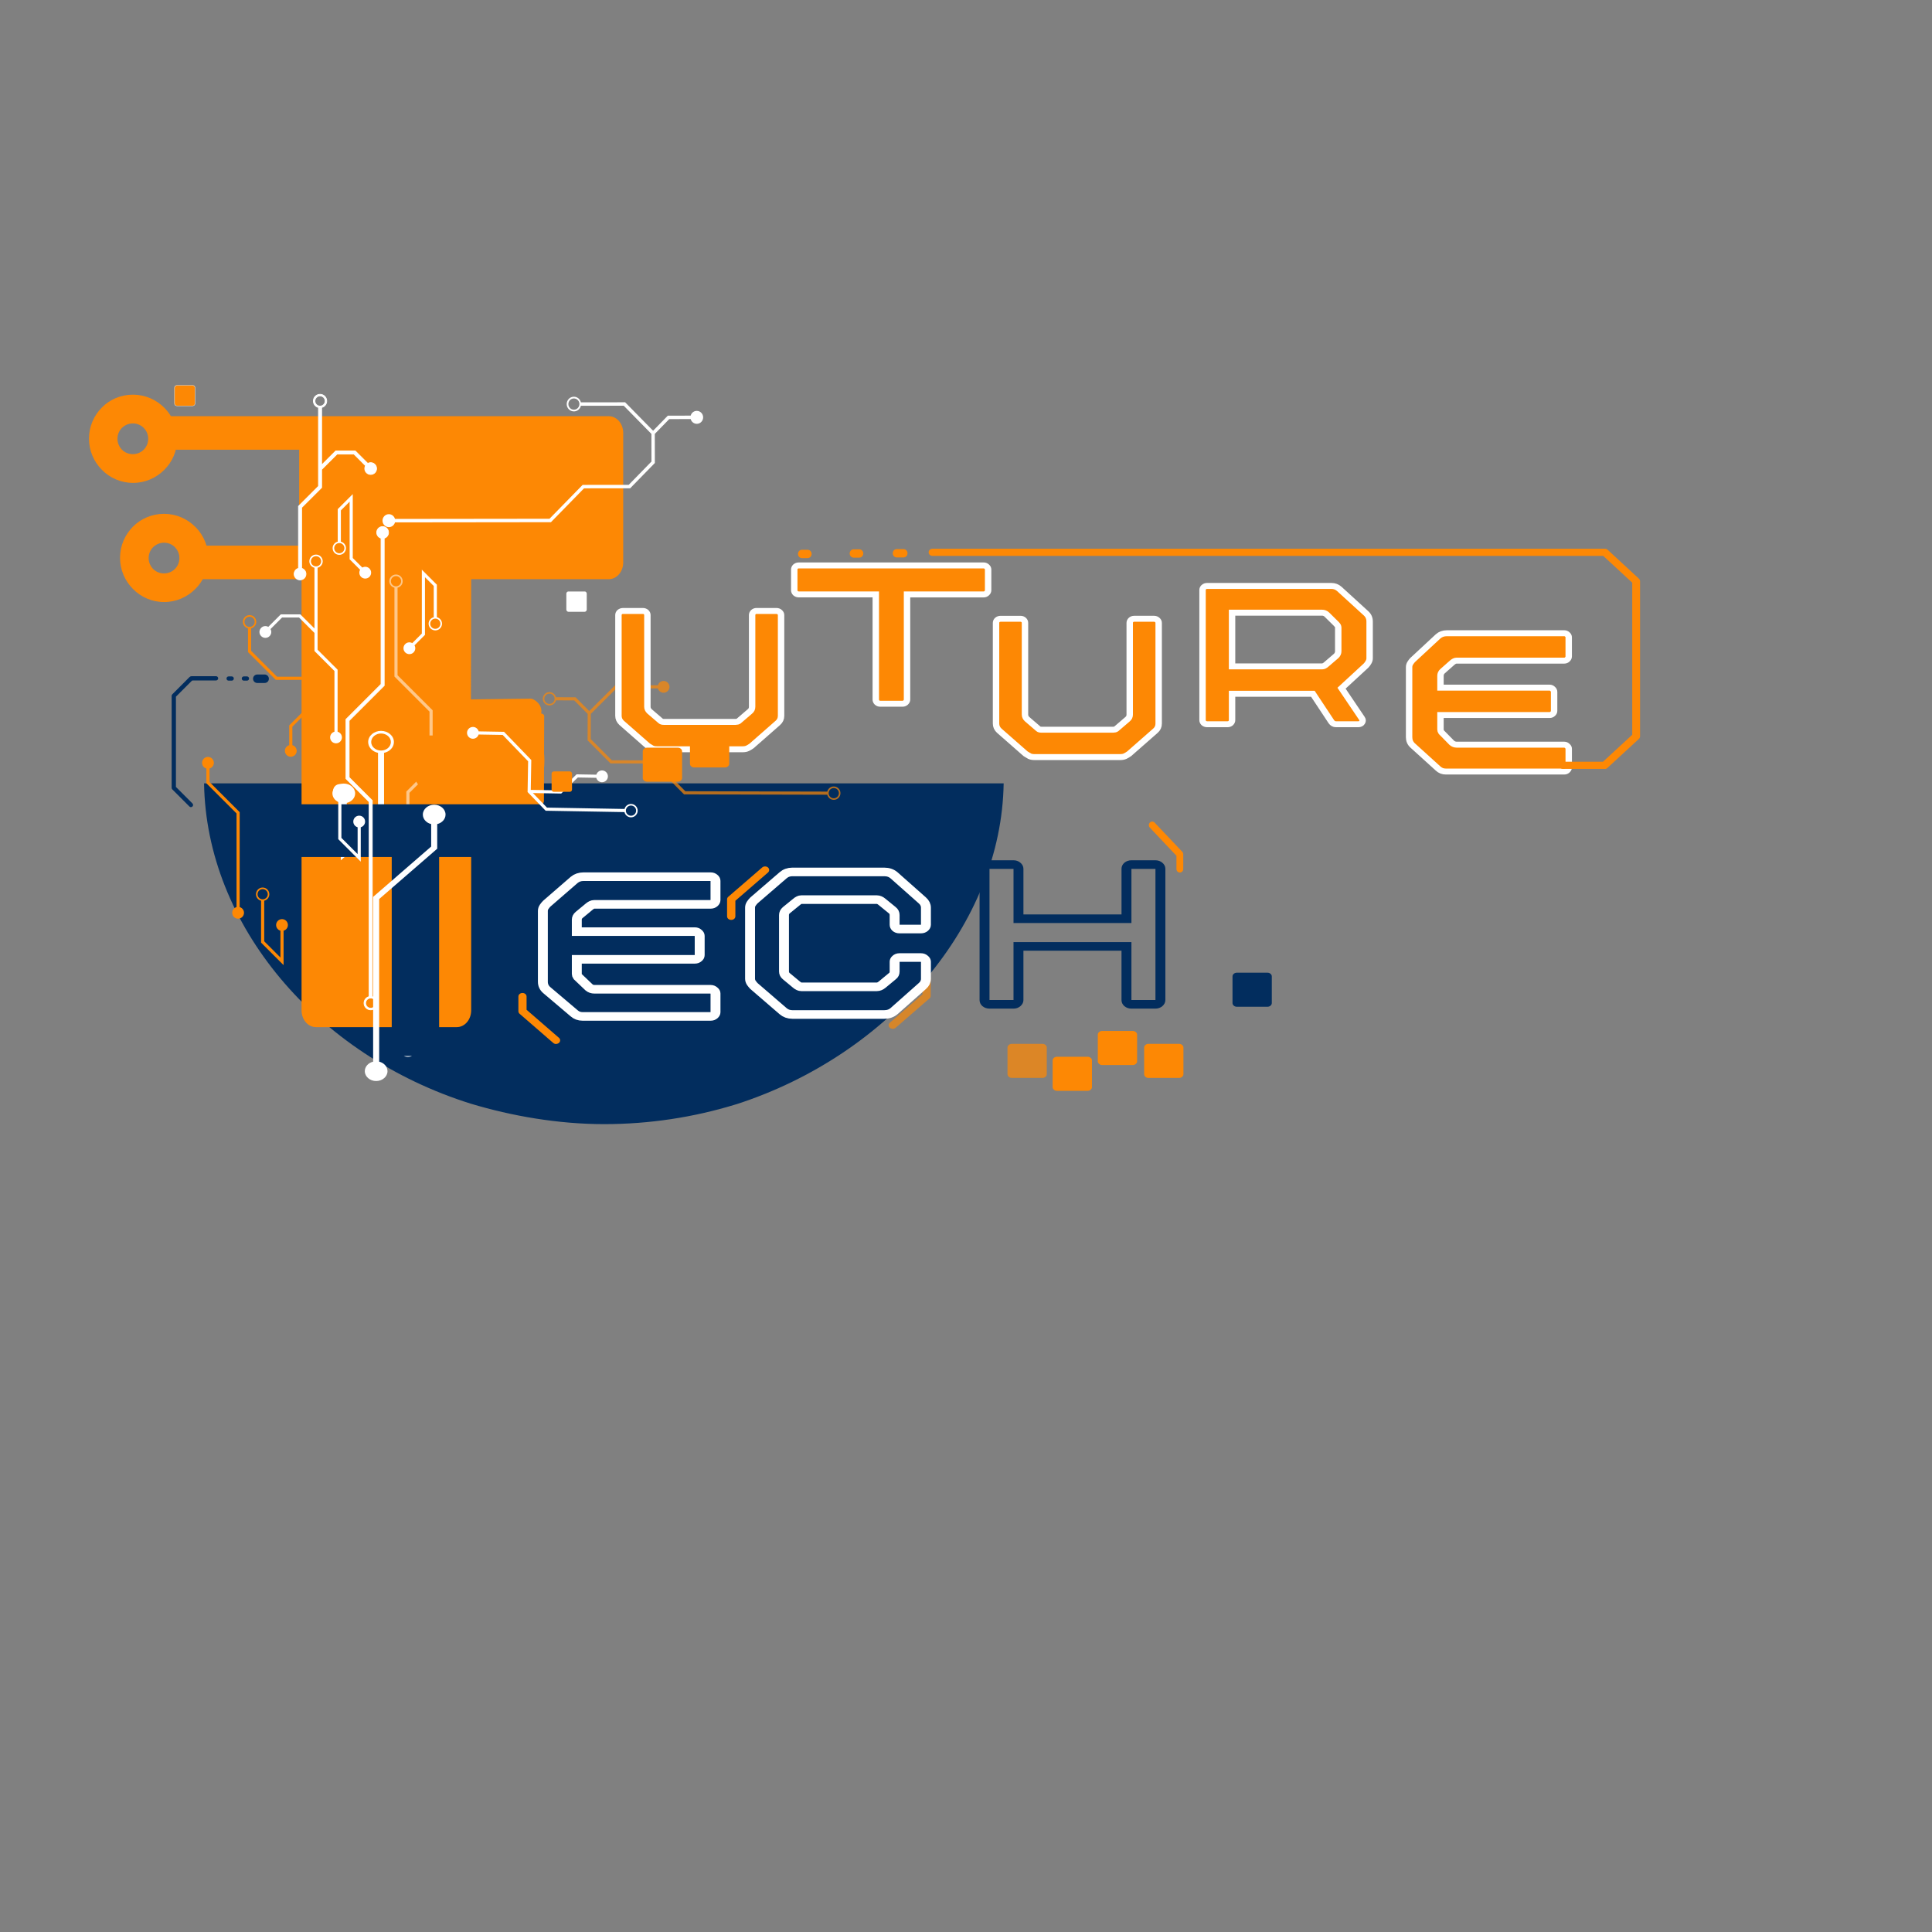 <?xml version="1.0" encoding="UTF-8" standalone="no"?>
<svg
   width="500"
   zoomAndPan="magnify"
   viewBox="0 0 375 375"
   height="500"
   preserveAspectRatio="xMidYMid"
   version="1.2"
   id="svg80"
   xmlns="http://www.w3.org/2000/svg"
   xmlns:svg="http://www.w3.org/2000/svg">
  <rect x="0" y="0" width="375" height="375" fill="#808080" stroke="none"/>
  <defs
     id="defs19">
    <clipPath
       id="4b1423bfc0">
      <path
         d="m 121.043,152.793 h 187.117 v 70.445 H 121.043 Z m 0,0"
         id="path1" />
    </clipPath>
    <clipPath
       id="4e8a2c2931">
      <path
         d="m 183.406,219.008 c 9.586,2.555 20.484,4.23 31.184,4.23 10.695,0 20.988,-1.438 30.473,-3.992 0.203,-0.082 0.406,-0.082 0.605,-0.16 35.621,-10.219 61.859,-37.199 62.363,-66.293 H 121.043 c 0.508,29.25 26.34,56.234 62.363,66.215 z m 0,0"
         id="path2" />
    </clipPath>
    <clipPath
       id="73fb0526f2">
      <path
         d="m 168,145 h 23.785 v 59 H 168 Z m 0,0"
         id="path3" />
    </clipPath>
    <clipPath
       id="83f97dcc96">
      <path
         d="m 163,114 h 9 v 94.062 h -9 z m 0,0"
         id="path4" />
    </clipPath>
    <clipPath
       id="afaf48fce8">
      <path
         d="m 174,122 h 17.785 v 34 H 174 Z m 0,0"
         id="path5" />
    </clipPath>
    <clipPath
       id="74a1b695b4">
      <path
         d="m 155,103.062 h 9 V 198 h -9 z m 0,0"
         id="path6" />
    </clipPath>
    <clipPath
       id="1cb57da840">
      <path
         d="M 134.926,122 H 152 v 34 h -17.074 z m 0,0"
         id="path7" />
    </clipPath>
    <clipPath
       id="2efc96f2f6">
      <path
         d="m 117,92 h 91.766 V 194.539 H 117 Z m 0,0"
         id="path8" />
    </clipPath>
    <clipPath
       id="4664b69b82">
      <path
         d="M 106.016,85.789 H 124 V 103 h -17.984 z m 0,0"
         id="path9" />
    </clipPath>
    <clipPath
       id="192be0956b">
      <path
         d="m 201,165.805 h 4 V 170 h -4 z m 0,0"
         id="path10" />
    </clipPath>
    <clipPath
       id="d5429dccf7">
      <path
         d="m 196,165.805 h 5 V 170 h -5 z m 0,0"
         id="path11" />
    </clipPath>
    <clipPath
       id="010245b83e">
      <path
         d="m 191,165.805 h 5 V 170 h -5 z m 0,0"
         id="path12" />
    </clipPath>
    <clipPath
       id="f6c8ad169c">
      <path
         d="m 187,165.805 h 5 V 170 h -5 z m 0,0"
         id="path13" />
    </clipPath>
    <clipPath
       id="64318b5fdd">
      <path
         d="m 268,190 h 5 v 4.305 h -5 z m 0,0"
         id="path14" />
    </clipPath>
    <clipPath
       id="4046dd648a">
      <path
         d="m 263,190 h 5 v 4.305 h -5 z m 0,0"
         id="path15" />
    </clipPath>
    <clipPath
       id="b7e385acda">
      <path
         d="m 258,190 h 5 v 4.305 h -5 z m 0,0"
         id="path16" />
    </clipPath>
    <clipPath
       id="16536a51ed">
      <path
         d="m 254,190 h 5 v 4.305 h -5 z m 0,0"
         id="path17" />
    </clipPath>
    <clipPath
       id="21eb1a57e2">
      <path
         d="M 173.805,178 H 178 v 5 h -4.195 z m 0,0"
         id="path18" />
    </clipPath>
    <clipPath
       id="64d3319095">
      <path
         d="m 281,177 h 4.555 v 5 H 281 Z m 0,0"
         id="path19" />
    </clipPath>
  </defs>
  <g
     id="4bdf8a51d1">
    <g
       clip-rule="nonzero"
       clip-path="url(#4b1423bfc0)"
       id="g21"
       transform="matrix(0.83,0,0,0.939,-60.857,8.573)">
      <g
         clip-rule="nonzero"
         clip-path="url(#4e8a2c2931)"
         id="g20">
        <path
           style="fill:#022d5e;fill-opacity:1;fill-rule:nonzero;stroke:none"
           d="m 121.043,152.793 h 187.117 v 70.445 H 121.043 Z m 0,0"
           id="path20" />
      </g>
    </g>
    <rect
       style="opacity:1;fill:#fd8804;fill-opacity:1;stroke:none;stroke-width:0.863;stroke-linecap:square;stroke-linejoin:bevel;stroke-miterlimit:4.9;stroke-dasharray:none;stroke-dashoffset:0;stroke-opacity:1;paint-order:normal"
       id="rect85"
       width="24.79"
       height="93.525"
       x="62.987"
       y="105.102" />
    <g
       clip-rule="nonzero"
       clip-path="url(#73fb0526f2)"
       id="g22"
       transform="rotate(-89.857,141.534,182.285)"
       style="opacity:0.707">
      <path
         style="fill:#fd8804;fill-opacity:1;fill-rule:nonzero;stroke:none"
         d="m 170.91,202.516 c 0,-0.551 -0.445,-0.996 -0.992,-0.996 -0.551,0 -0.996,0.445 -0.996,0.996 0,0.547 0.445,0.992 0.996,0.992 0.547,0 0.992,-0.445 0.992,-0.992 z m 17.188,-54.238 c 0.551,0 0.992,-0.445 0.992,-0.992 0,-0.547 -0.441,-0.992 -0.992,-0.992 -0.547,0 -0.992,0.445 -0.992,0.992 0,0.547 0.445,0.992 0.992,0.992 z m -19.48,54.238 c 0,-0.613 0.426,-1.125 0.992,-1.262 v -27.801 l 5.977,-5.973 v -8.316 l 4.457,-4.457 h 5.145 l 2.605,-2.609 v -3.551 c -0.566,-0.141 -0.992,-0.652 -0.992,-1.262 0,-0.715 0.582,-1.297 1.297,-1.297 0.719,0 1.301,0.582 1.301,1.297 0,0.609 -0.426,1.121 -0.996,1.262 v 3.805 l -2.66,2.66 5.031,5.031 v 8.285 c 0.484,0.133 0.84,0.578 0.84,1.102 0,0.633 -0.512,1.148 -1.145,1.148 -0.629,0 -1.145,-0.516 -1.145,-1.148 0,-0.523 0.355,-0.969 0.84,-1.102 v -8.035 l -4.977,-4.977 h -4.891 l -4.102,4.102 v 8.312 l -5.977,5.977 v 27.547 c 0.57,0.137 0.996,0.648 0.996,1.262 0,0.715 -0.582,1.297 -1.297,1.297 -0.719,0 -1.301,-0.582 -1.301,-1.297"
         id="path21" />
    </g>
    <g
       clip-rule="nonzero"
       clip-path="url(#83f97dcc96)"
       id="g23"
       style="opacity:0.529;fill:none;stroke:#ffffff;stroke-width:0.15;stroke-dasharray:none;stroke-opacity:1"
       transform="translate(-87.786,-2.819)">
      <path
         style="fill:#ffffff;fill-opacity:1;fill-rule:nonzero;stroke:none;stroke-width:0.15;stroke-dasharray:none;stroke-opacity:1"
         d="m 164.648,116.625 c 0.551,0 0.996,-0.449 0.996,-0.996 0,-0.547 -0.445,-0.992 -0.996,-0.992 -0.547,0 -0.992,0.445 -0.992,0.992 0,0.547 0.445,0.996 0.992,0.996 z m 2.008,39.828 4.496,-4.492 v -11.02 l -6.805,-6.805 v -17.246 c -0.57,-0.137 -0.996,-0.648 -0.996,-1.262 0,-0.715 0.582,-1.297 1.297,-1.297 0.719,0 1.301,0.582 1.301,1.297 0,0.613 -0.426,1.125 -0.996,1.262 v 16.992 l 6.809,6.805 v 11.523 l -4.496,4.496 v 49.078 c 0.484,0.133 0.84,0.574 0.84,1.102 0,0.633 -0.512,1.145 -1.145,1.145 -0.633,0 -1.145,-0.512 -1.145,-1.145 0,-0.527 0.355,-0.969 0.84,-1.102 v -49.332"
         id="path22" />
    </g>
    <rect
       style="opacity:1;fill:#fd8804;fill-opacity:1;stroke:none;stroke-width:0.29;stroke-linecap:square;stroke-linejoin:bevel;stroke-miterlimit:4.9;stroke-dasharray:none;stroke-dashoffset:0;stroke-opacity:1;paint-order:normal"
       id="rect86"
       width="15.715"
       height="16.679"
       x="88.651"
       y="-156.282"
       transform="matrix(1,0,0.017,-1,0,0)" />
    <path
       style="opacity:1;fill:#fd8804;fill-opacity:1;fill-rule:nonzero;stroke:none;stroke-width:0.587;stroke-dasharray:none;stroke-opacity:1"
       d="m 105.576,155.468 c 0.002,0.567 -1.213,2.505 -2.684,2.508 -1.471,0.003 -2.316,0.314 -2.317,-0.253 l -0.253,-18.496 c -0.002,-0.567 1.124,-0.744 2.594,-0.747 1.471,-0.003 2.879,-0.281 2.711,0.737 z"
       id="path82" />
    <path
       style="opacity:1;fill:#fd8804;fill-opacity:1;fill-rule:nonzero;stroke:none;stroke-width:1.035;stroke-dasharray:none;stroke-opacity:1"
       d="m 103.952,142.758 c 0.955,0 1.72,2.183 1.72,4.897 0,2.715 -0.765,4.897 -1.72,4.897 H 81.757 c -0.955,0 -1.723,-2.183 -1.723,-4.897 0,-2.715 0.768,-4.897 1.723,-4.897 z m 0,0"
       id="path81" />
    <path
       style="fill:#ffffff;fill-opacity:1;fill-rule:nonzero;stroke:none;stroke-width:1.793"
       d="m 73.959,145.682 c 1.053,0 1.91,-0.743 1.91,-1.656 0,-0.913 -0.857,-1.656 -1.91,-1.656 -1.053,0 -1.91,0.743 -1.91,1.656 0,0.913 0.857,1.656 1.91,1.656 z m -0.587,0.443 c -1.09,-0.228 -1.91,-1.082 -1.91,-2.099 0,-1.193 1.12,-2.165 2.497,-2.165 1.376,0 2.497,0.971 2.497,2.165 0,1.017 -0.812,1.871 -1.91,2.099 v 13.574 l -8.4,7.289 V 155.84 c -0.932,-0.222 -1.624,-0.965 -1.624,-1.839 0,-1.056 0.993,-1.91 2.211,-1.91 1.211,0 2.203,0.854 2.203,1.91 0,0.874 -0.684,1.617 -1.624,1.839 v 8.691 l 6.061,-5.255 v -13.151"
       id="path23" />
    <path
       style="fill:#ffffff;fill-opacity:1;fill-rule:nonzero;stroke:none;stroke-width:0.15;stroke-dasharray:none;stroke-opacity:1"
       d="m 84.495,120.071 c -0.551,0 -0.996,0.445 -0.996,0.992 0,0.547 0.445,0.992 0.996,0.992 0.547,0 0.992,-0.445 0.992,-0.992 0,-0.547 -0.445,-0.992 -0.992,-0.992 z m -2.617,-9.5 2.918,2.918 v 6.312 c 0.57,0.141 0.996,0.652 0.996,1.262 0,0.715 -0.582,1.297 -1.297,1.297 -0.719,0 -1.301,-0.582 -1.301,-1.297 0,-0.609 0.426,-1.121 0.996,-1.262 v -6.062 l -1.703,-1.699 v 11.184 l -2.031,2.035 c 0.246,0.438 0.188,1 -0.188,1.375 -0.445,0.445 -1.172,0.445 -1.617,0 -0.449,-0.449 -0.449,-1.176 0,-1.621 0.371,-0.371 0.938,-0.434 1.371,-0.184 l 1.855,-1.855 v -12.402"
       id="path24" />
    <g
       style="fill:#022d5e;fill-opacity:1;stroke:#ffffff;stroke-width:0.7;stroke-dasharray:none;stroke-opacity:1"
       id="g87"
       transform="matrix(2.712,0,0,2.304,-524.69,-137.107)">
      <g
         clip-rule="nonzero"
         clip-path="url(#2efc96f2f6)"
         id="g35"
         style="stroke:none;stroke-width:1;stroke-dasharray:none"
         transform="matrix(0.369,0,0,0.504,161.16,48.105)">
        <path
           style="fill:#fd8804;fill-opacity:1;fill-rule:nonzero;stroke:none;stroke-width:1;stroke-dasharray:none"
           d="m 173.456,156.567 c 0.005,-1.555 0.463,-2.459 2.016,-2.514 3.055,-0.109 3.477,1.832 3.477,3.386 v 34.069 c 0,1.555 -1.246,2.805 -2.801,2.805 h -27.297 c -1.555,0 -2.801,-1.25 -2.801,-2.805 V 119.438 h -20.031 c -1.555,0 -2.805,-1.25 -2.805,-2.805 0,-1.555 1.25,-2.801 2.805,-2.801 h 22.832 c 1.555,0 2.805,1.246 2.805,2.801 v 72.047 h 21.688 z M 120.285,97.801 c -1.555,0 -2.805,-1.25 -2.805,-2.805 0,-1.551 1.25,-2.801 2.805,-2.801 h 85.348 c 1.555,0 2.805,1.25 2.805,2.801 v 21.637 c 0,1.555 -1.25,2.805 -2.805,2.805 h -26.684 l -0.056,23.397 c -0.003,1.312 -1.827,0.963 -3.382,0.963 -1.555,0 -2.05,-1.137 -2.055,-2.223 l -0.113,-24.914 c -0.007,-1.555 1.25,-2.805 2.805,-2.805 h 26.68 V 97.801 Z"
           id="path35" />
      </g>
      <g
         transform="translate(211.274,141.323)"
         id="g86"
         style="fill:#022d5e;fill-opacity:1;stroke:#ffffff;stroke-width:0.7;stroke-dasharray:none;stroke-opacity:1">
        <path
           style="fill:#022d5e;fill-opacity:1;stroke:none;stroke-width:0.797;stroke-dasharray:none;stroke-opacity:1"
           d="m 21.948,-14.058 c 0.124,0 0.233,0.061 0.327,0.183 0.101,0.122 0.156,0.275 0.156,0.448 v 3.177 c 0,0.163 -0.054,0.316 -0.156,0.448 -0.093,0.122 -0.202,0.183 -0.327,0.183 H 13.624 V 6.492 c 0,0.163 -0.054,0.316 -0.156,0.448 -0.093,0.122 -0.202,0.183 -0.327,0.183 H 10.714 c -0.136,0 -0.249,-0.061 -0.342,-0.183 -0.093,-0.132 -0.14,-0.285 -0.14,-0.448 V -9.618 H 1.877 c -0.136,0 -0.257,-0.061 -0.358,-0.183 C 1.426,-9.934 1.379,-10.086 1.379,-10.249 v -3.177 c 0,-0.173 0.047,-0.326 0.14,-0.448 0.101,-0.122 0.222,-0.183 0.358,-0.183 z m 0,0"
           id="path86" />
      </g>
    </g>
    <rect
       style="opacity:1;fill:#fd8804;fill-opacity:1;stroke:none;stroke-width:0.702;stroke-linecap:square;stroke-linejoin:bevel;stroke-miterlimit:4.9;stroke-dasharray:none;stroke-dashoffset:0;stroke-opacity:1;paint-order:normal"
       id="rect83"
       width="60.809"
       height="25.24"
       x="58.068"
       y="83.693" />
    <path
       style="fill:#ffffff;fill-opacity:1;fill-rule:nonzero;stroke:#ffffff;stroke-width:0.15;stroke-dasharray:none;stroke-opacity:1"
       d="m 62.12,78.825 c 0.547,0 0.992,-0.445 0.992,-0.992 0,-0.547 -0.445,-0.992 -0.992,-0.992 -0.547,0 -0.992,0.445 -0.992,0.992 0,0.547 0.445,0.992 0.992,0.992 z m 6.836,8.703 2.43,2.426 c 0.434,-0.25 1,-0.188 1.371,0.184 0.449,0.449 0.449,1.172 0,1.621 -0.445,0.445 -1.172,0.445 -1.617,0 -0.371,-0.375 -0.434,-0.938 -0.188,-1.375 l -2.246,-2.246 h -3.289 l -2.992,2.992 v 3.512 l -3.883,3.879 v 11.789 c 0.484,0.137 0.844,0.578 0.844,1.105 0,0.633 -0.516,1.145 -1.145,1.145 -0.633,0 -1.148,-0.512 -1.148,-1.145 0,-0.527 0.359,-0.969 0.844,-1.105 V 98.266 l 3.879,-3.879 V 79.091 c -0.57,-0.137 -0.992,-0.648 -0.992,-1.258 0,-0.715 0.582,-1.297 1.297,-1.297 0.715,0 1.297,0.582 1.297,1.297 0,0.609 -0.426,1.121 -0.992,1.258 v 11.176 l 2.738,-2.738 h 3.793"
       id="path25" />
    <path
       style="fill:#ffffff;fill-opacity:1;fill-rule:nonzero;stroke:none;stroke-width:1.793"
       d="m 70.808,207.914 c 0,-0.88 0.684,-1.623 1.617,-1.845 v -31.986 l 11.265,-9.767 v -4.362 c -0.932,-0.228 -1.617,-0.965 -1.617,-1.845 0,-1.056 0.985,-1.91 2.203,-1.91 1.218,0 2.203,0.854 2.203,1.91 0,0.88 -0.684,1.617 -1.617,1.845 v 4.779 l -11.265,9.767 v 31.569 c 0.932,0.222 1.617,0.965 1.617,1.845 0,1.05 -0.985,1.91 -2.203,1.91 -1.218,0 -2.203,-0.861 -2.203,-1.91"
       id="path26" />
    <g
       clip-rule="nonzero"
       clip-path="url(#afaf48fce8)"
       id="g27"
       style="opacity:1;fill:#ffffff;fill-opacity:1;stroke:none;stroke-width:0.325;stroke-dasharray:none;stroke-opacity:1"
       transform="rotate(-89.004,150.824,183.09)">
      <path
         style="fill:#ffffff;fill-opacity:1;fill-rule:nonzero;stroke:none;stroke-width:0.325;stroke-dasharray:none;stroke-opacity:1"
         d="m 176.074,153.305 c -0.547,0 -0.992,0.445 -0.992,0.996 0,0.547 0.445,0.992 0.992,0.992 0.547,0 0.992,-0.445 0.992,-0.992 0,-0.551 -0.445,-0.996 -0.992,-0.996 z m 7.703,-4.75 c 0,0.633 -0.512,1.148 -1.145,1.148 -0.633,0 -1.145,-0.516 -1.145,-1.148 0,-0.523 0.355,-0.969 0.84,-1.102 v -3.586 l -3.172,-3.172 v -5.488 l -2.777,2.777 v 15.055 c 0.57,0.137 0.992,0.648 0.992,1.262 0,0.715 -0.582,1.297 -1.297,1.297 -0.715,0 -1.297,-0.582 -1.297,-1.297 0,-0.613 0.426,-1.125 0.992,-1.262 v -15.305 l 3.566,-3.566 h 5.973 l 5.027,-5.027 v -4.676 c -0.484,-0.133 -0.84,-0.578 -0.84,-1.105 0,-0.629 0.512,-1.145 1.145,-1.145 0.633,0 1.145,0.516 1.145,1.145 0,0.527 -0.355,0.973 -0.84,1.105 v 4.93 l -5.383,5.383 h -5.797 v 5.664 l 3.172,3.172 v 3.84 c 0.484,0.133 0.84,0.578 0.84,1.102"
         id="path27" />
    </g>
    <path
       style="opacity:1;fill:#fd8804;fill-opacity:1;fill-rule:nonzero;stroke:none;stroke-width:0.587;stroke-dasharray:none;stroke-opacity:1"
       d="m 89.976,140.873 c -0.567,0.007 -1.075,-0.971 -1.093,-2.441 -0.018,-1.47 0.424,-2.658 0.991,-2.665 L 103.058,135.611 c 0.567,-0.007 2.391,1.17 1.97,2.959 0.018,1.47 -1.341,2.348 -1.909,2.346 z"
       id="path36" />
    <g
       clip-rule="nonzero"
       clip-path="url(#74a1b695b4)"
       id="g28"
       transform="translate(-87.946,-1.066)"
       style="fill:none;stroke:#ffffff;stroke-width:0.15;stroke-dasharray:none;stroke-opacity:1">
      <path
         style="fill:#ffffff;fill-opacity:1;fill-rule:nonzero;stroke:#ffffff;stroke-width:0.15;stroke-dasharray:none;stroke-opacity:1"
         d="m 159.906,194.777 c -0.551,0 -0.996,0.445 -0.996,0.996 0,0.547 0.445,0.992 0.996,0.992 0.547,0 0.992,-0.445 0.992,-0.992 0,-0.551 -0.445,-0.996 -0.992,-0.996 z m 3.453,-90.355 c 0,0.527 -0.355,0.969 -0.84,1.102 v 28.613 l -6.805,6.805 v 11.02 l 4.492,4.492 v 38.059 c 0.57,0.137 0.996,0.648 0.996,1.262 0,0.715 -0.582,1.297 -1.297,1.297 -0.715,0 -1.297,-0.582 -1.297,-1.297 0,-0.613 0.422,-1.125 0.992,-1.262 v -37.805 l -4.496,-4.496 V 140.688 l 6.805,-6.805 v -28.359 c -0.484,-0.133 -0.84,-0.574 -0.84,-1.102 0,-0.633 0.512,-1.145 1.145,-1.145 0.633,0 1.145,0.512 1.145,1.145"
         id="path28" />
    </g>
    <path
       style="opacity:1;fill:#ffffff;fill-opacity:1;fill-rule:nonzero;stroke:none"
       d="m 65.96,154.482 c 0.547,0 0.992,-0.445 0.992,-0.992 0,-0.547 -0.445,-0.992 -0.992,-0.992 -0.547,0 -0.992,0.445 -0.992,0.992 0,0.547 0.445,0.992 0.992,0.992 z m 2.613,4.984 c 0,-0.633 0.512,-1.145 1.145,-1.145 0.633,0 1.145,0.512 1.145,1.145 0,0.523 -0.355,0.969 -0.84,1.102 v 6.68 l -4.367,-4.367 v -8.133 c -0.57,-0.137 -0.992,-0.648 -0.992,-1.258 0,-0.715 0.582,-1.297 1.297,-1.297 0.715,0 1.297,0.582 1.297,1.297 0,0.609 -0.422,1.121 -0.992,1.258 v 7.879 l 3.148,3.148 v -5.207 c -0.484,-0.133 -0.84,-0.578 -0.84,-1.102"
       id="path29" />
    <g
       clip-rule="nonzero"
       clip-path="url(#1cb57da840)"
       id="g30"
       transform="translate(-87.786,-2.819)">
      <path
         style="fill:#fd8804;fill-opacity:1;fill-rule:nonzero;stroke:none"
         d="m 135.23,123.512 c 0,0.551 0.445,0.992 0.996,0.992 0.547,0 0.992,-0.441 0.992,-0.992 0,-0.547 -0.445,-0.992 -0.992,-0.992 -0.551,0 -0.996,0.445 -0.996,0.992 z m 2.293,0 c 0,0.613 -0.426,1.125 -0.996,1.262 v 4.367 l 5.027,5.027 h 5.973 l 3.566,3.566 v 15.613 c 0.484,0.133 0.84,0.578 0.84,1.102 0,0.633 -0.512,1.148 -1.145,1.148 -0.633,0 -1.145,-0.516 -1.145,-1.148 0,-0.523 0.355,-0.969 0.84,-1.102 v -15.363 l -2.777,-2.777 v 5.488 l -3.172,3.172 v 3.586 c 0.484,0.133 0.84,0.578 0.84,1.102 0,0.633 -0.512,1.148 -1.145,1.148 -0.633,0 -1.145,-0.516 -1.145,-1.148 0,-0.523 0.355,-0.969 0.84,-1.102 v -3.84 l 3.172,-3.172 v -5.664 h -5.793 l -5.383,-5.383 v -4.621 c -0.57,-0.137 -0.992,-0.648 -0.992,-1.262 0,-0.715 0.578,-1.297 1.297,-1.297 0.715,0 1.297,0.582 1.297,1.297"
         id="path30" />
    </g>
    <path
       style="fill:#ffffff;fill-opacity:1;fill-rule:nonzero;stroke:none;stroke-width:0.15;stroke-dasharray:none;stroke-opacity:1"
       d="m 65.859,105.405 c -0.547,0 -0.992,0.445 -0.992,0.992 0,0.547 0.445,0.992 0.992,0.992 0.547,0 0.992,-0.445 0.992,-0.992 0,-0.547 -0.445,-0.992 -0.992,-0.992 z m 5.844,4.941 c 0.445,0.445 0.445,1.172 0,1.621 -0.449,0.445 -1.172,0.445 -1.621,0 -0.371,-0.375 -0.434,-0.938 -0.184,-1.375 l -2.035,-2.035 V 97.374 l -1.699,1.699 v 6.063 c 0.566,0.141 0.992,0.652 0.992,1.262 0,0.715 -0.582,1.297 -1.297,1.297 -0.715,0 -1.297,-0.582 -1.297,-1.297 0,-0.609 0.422,-1.121 0.992,-1.262 v -6.313 l 2.918,-2.918 v 12.402 l 1.855,1.855 c 0.438,-0.25 1,-0.188 1.375,0.184"
       id="path32" />
    <path
       style="fill:#fd8804;fill-opacity:1;fill-rule:nonzero;stroke:none"
       d="m 40.058,152.032 v -2.863 c -0.484,-0.137 -0.84,-0.578 -0.84,-1.105 0,-0.633 0.516,-1.145 1.145,-1.145 0.633,0 1.145,0.512 1.145,1.145 0,0.527 -0.355,0.969 -0.84,1.105 v 2.613 l 5.852,5.852 v 18.434 c 0.484,0.133 0.84,0.578 0.84,1.102 0,0.633 -0.512,1.148 -1.145,1.148 -0.633,0 -1.145,-0.516 -1.145,-1.148 0,-0.523 0.355,-0.969 0.84,-1.102 v -18.184 l -5.852,-5.852"
       id="path33" />
    <path
       style="fill:#ffffff;fill-opacity:1;fill-rule:nonzero;stroke:none;stroke-width:1.088"
       d="m 112.464,78.427 c -2.6e-4,-0.601 -0.481,-1.09 -1.075,-1.089 -0.589,1.7e-4 -1.068,0.491 -1.067,1.092 2.5e-4,0.601 0.481,1.09 1.07,1.089 0.593,-2e-4 1.072,-0.491 1.071,-1.092 z m 22.785,3.836 c -0.568,2e-5 -1.044,-0.389 -1.188,-0.921 l -4.16,0.005 -2.805,2.871 0.01,5.649 -4.791,4.908 -8.956,0.011 -6.421,6.571 -30.27,0.036 c -0.142,0.532 -0.621,0.924 -1.189,0.924 -0.677,7.9e-4 -1.233,-0.561 -1.235,-1.256 -9.3e-4,-0.695 0.553,-1.258 1.23,-1.259 0.568,-2e-5 1.048,0.389 1.192,0.921 l 29.997,-0.036 6.425,-6.571 8.951,-0.011 4.409,-4.517 -0.009,-5.37 -5.368,-5.466 -8.32,0.01 c -0.146,0.623 -0.696,1.091 -1.357,1.092 -0.77,0.001 -1.398,-0.638 -1.399,-1.423 -0.002,-0.785 0.624,-1.426 1.394,-1.427 0.66,-6.8e-4 1.212,0.462 1.361,1.089 l 8.59,-0.01 5.427,5.522 2.86,-2.926 4.434,-0.005 c 0.142,-0.532 0.617,-0.924 1.185,-0.924 0.681,-8.3e-4 1.233,0.561 1.235,1.256 9.3e-4,0.695 -0.549,1.258 -1.23,1.259"
       id="path34" />
    <path
       style="fill:#fd8804;fill-opacity:1;fill-rule:nonzero;stroke:none"
       d="m 33.951,106.205 c -0.535,-0.535 -1.273,-0.867 -2.117,-0.867 -0.812,0 -1.551,0.332 -2.113,0.867 -0.535,0.535 -0.867,1.273 -0.867,2.117 0,0.816 0.332,1.555 0.867,2.113 0.535,0.535 1.273,0.867 2.113,0.867 0.816,0 1.582,-0.332 2.117,-0.867 0.535,-0.535 0.867,-1.273 0.867,-2.113 0,-0.766 -0.281,-1.48 -0.766,-1.988 z m -2.117,-6.473 c 2.371,0 4.512,0.969 6.066,2.523 0.051,0.051 0.129,0.129 0.18,0.18 1.453,1.527 2.344,3.594 2.344,5.859 0,2.371 -0.969,4.512 -2.523,6.039 -1.555,1.555 -3.695,2.523 -6.039,2.523 -2.371,0 -4.512,-0.969 -6.039,-2.523 -1.555,-1.555 -2.523,-3.695 -2.523,-6.062 0,-2.371 0.969,-4.512 2.523,-6.066 1.504,-1.504 3.645,-2.473 6.012,-2.473 z m 0,0"
       id="path39" />
    <g
       clip-rule="nonzero"
       clip-path="url(#4664b69b82)"
       id="g40"
       transform="translate(-88.743,-9.193)">
      <path
         style="fill:#fd8804;fill-opacity:1;fill-rule:nonzero;stroke:none"
         d="m 116.641,92.246 c -0.535,-0.535 -1.273,-0.867 -2.113,-0.867 -0.816,0 -1.555,0.332 -2.117,0.867 -0.535,0.535 -0.867,1.273 -0.867,2.113 0,0.816 0.332,1.555 0.867,2.117 0.535,0.535 1.273,0.867 2.117,0.867 0.812,0 1.578,-0.332 2.113,-0.867 0.535,-0.535 0.867,-1.273 0.867,-2.117 0,-0.762 -0.281,-1.477 -0.766,-1.984 z m -2.09,-6.449 c 2.371,0 4.512,0.969 6.066,2.523 0.051,0.051 0.125,0.129 0.176,0.18 1.453,1.527 2.348,3.594 2.348,5.859 0,2.371 -0.969,4.512 -2.523,6.043 -1.555,1.555 -3.695,2.52 -6.039,2.52 -2.371,0 -4.512,-0.965 -6.043,-2.52 -1.555,-1.555 -2.52,-3.695 -2.52,-6.066 0,-2.371 0.965,-4.512 2.52,-6.066 1.504,-1.527 3.645,-2.473 6.016,-2.473 z m 0,0"
         id="path40" />
    </g>
    <g
       style="fill:#fd8804;fill-opacity:1;stroke:#ffffff;stroke-width:0.7;stroke-dasharray:none;stroke-opacity:1"
       id="g42"
       transform="matrix(1.78,0,0,1.652,-212.79,-88.032)">
      <g
         transform="translate(186.013,141.323)"
         id="g41"
         style="fill:#fd8804;fill-opacity:1;stroke:#ffffff;stroke-width:0.7;stroke-dasharray:none;stroke-opacity:1">
        <path
           style="fill:#fd8804;fill-opacity:1;stroke:#ffffff;stroke-width:0.7;stroke-dasharray:none;stroke-opacity:1"
           d="m 0.969,-15.766 c 0,-0.133 0.047,-0.25 0.141,-0.344 C 1.211,-16.203 1.332,-16.25 1.469,-16.25 h 2.172 c 0.133,0 0.25,0.047 0.344,0.141 0.094,0.094 0.141,0.211 0.141,0.344 V -5 c 0,0.211 0.078,0.391 0.234,0.547 L 5.594,-3.312 c 0.062,0.062 0.172,0.094 0.328,0.094 H 13.75 c 0.133,0 0.242,-0.031 0.328,-0.094 L 15.312,-4.453 C 15.469,-4.586 15.547,-4.77 15.547,-5 v -10.766 c 0,-0.133 0.047,-0.25 0.141,-0.344 0.094,-0.094 0.207,-0.141 0.344,-0.141 h 2.172 c 0.133,0 0.25,0.047 0.344,0.141 0.102,0.094 0.156,0.211 0.156,0.344 V -3.938 c 0,0.344 -0.121,0.625 -0.359,0.844 l -2.859,2.703 c -0.137,0.105 -0.281,0.199 -0.438,0.281 C 14.898,-0.035 14.719,0 14.5,0 H 5.172 C 4.953,0 4.77,-0.035 4.625,-0.109 4.488,-0.191 4.344,-0.285 4.188,-0.391 L 1.328,-3.094 C 1.086,-3.332 0.969,-3.613 0.969,-3.938 Z m 0,0"
           id="path41" />
      </g>
    </g>
    <path
       style="fill:#ffffff;fill-opacity:1;fill-rule:nonzero;stroke:none"
       d="m 60.346,108.943 c 0,0.547 0.445,0.992 0.996,0.992 0.547,0 0.992,-0.445 0.992,-0.992 0,-0.547 -0.445,-0.992 -0.992,-0.992 -0.551,0 -0.996,0.445 -0.996,0.992 z m 2.293,0 c 0,0.609 -0.426,1.121 -0.996,1.258 v 15.906 l 3.883,3.879 v 12.043 c 0.484,0.137 0.84,0.578 0.84,1.105 0,0.633 -0.512,1.145 -1.145,1.145 -0.633,0 -1.145,-0.512 -1.145,-1.145 0,-0.527 0.355,-0.969 0.84,-1.105 v -11.789 l -3.879,-3.879 v -3.512 l -2.996,-2.992 h -3.289 l -2.246,2.246 c 0.246,0.438 0.188,1 -0.188,1.375 -0.445,0.445 -1.172,0.445 -1.617,0 -0.449,-0.449 -0.449,-1.172 0,-1.621 0.371,-0.371 0.938,-0.434 1.375,-0.184 l 2.426,-2.426 h 3.793 l 2.742,2.738 V 110.201 c -0.57,-0.137 -0.996,-0.648 -0.996,-1.258 0,-0.715 0.582,-1.297 1.301,-1.297 0.715,0 1.297,0.582 1.297,1.297"
       id="path31" />
    <g
       style="fill:#fd8804;fill-opacity:1;stroke:#ffffff;stroke-width:0.7;stroke-dasharray:none;stroke-opacity:1"
       id="g46"
       transform="matrix(1.78,0,0,1.652,-235.501,-86.516)">
      <g
         transform="translate(239.947,141.323)"
         id="g45"
         style="fill:#fd8804;fill-opacity:1;stroke:#ffffff;stroke-width:0.7;stroke-dasharray:none;stroke-opacity:1">
        <path
           style="fill:#fd8804;fill-opacity:1;stroke:#ffffff;stroke-width:0.7;stroke-dasharray:none;stroke-opacity:1"
           d="m 0.969,-15.766 c 0,-0.133 0.047,-0.25 0.141,-0.344 C 1.211,-16.203 1.332,-16.25 1.469,-16.25 h 2.172 c 0.133,0 0.25,0.047 0.344,0.141 0.094,0.094 0.141,0.211 0.141,0.344 V -5 c 0,0.211 0.078,0.391 0.234,0.547 L 5.594,-3.312 c 0.062,0.062 0.172,0.094 0.328,0.094 H 13.75 c 0.133,0 0.242,-0.031 0.328,-0.094 L 15.312,-4.453 C 15.469,-4.586 15.547,-4.77 15.547,-5 v -10.766 c 0,-0.133 0.047,-0.25 0.141,-0.344 0.094,-0.094 0.207,-0.141 0.344,-0.141 h 2.172 c 0.133,0 0.25,0.047 0.344,0.141 0.102,0.094 0.156,0.211 0.156,0.344 V -3.938 c 0,0.344 -0.121,0.625 -0.359,0.844 l -2.859,2.703 c -0.137,0.105 -0.281,0.199 -0.438,0.281 C 14.898,-0.035 14.719,0 14.5,0 H 5.172 C 4.953,0 4.77,-0.035 4.625,-0.109 4.488,-0.191 4.344,-0.285 4.188,-0.391 L 1.328,-3.094 C 1.086,-3.332 0.969,-3.613 0.969,-3.938 Z m 0,0"
           id="path44" />
      </g>
    </g>
    <g
       style="fill:#fd8804;fill-opacity:1;stroke:#ffffff;stroke-width:0.7;stroke-dasharray:none;stroke-opacity:1"
       id="g44"
       transform="matrix(1.78,0,0,1.652,-223.628,-96.872)">
      <g
         transform="translate(211.274,141.323)"
         id="g43"
         style="stroke:#ffffff;stroke-width:0.7;stroke-dasharray:none;stroke-opacity:1">
        <path
           style="stroke:#ffffff;stroke-width:0.7;stroke-dasharray:none;stroke-opacity:1"
           d="m 21.625,-16.25 c 0.125,0 0.234,0.047 0.328,0.141 0.102,0.094 0.156,0.211 0.156,0.344 v 2.438 c 0,0.125 -0.055,0.242 -0.156,0.344 -0.094,0.094 -0.203,0.141 -0.328,0.141 h -8.359 v 12.359 c 0,0.125 -0.055,0.242 -0.156,0.344 C 13.016,-0.047 12.906,0 12.781,0 h -2.438 C 10.207,0 10.094,-0.047 10,-0.141 9.906,-0.242 9.859,-0.359 9.859,-0.484 V -12.844 H 1.469 c -0.137,0 -0.258,-0.047 -0.359,-0.141 -0.094,-0.102 -0.141,-0.219 -0.141,-0.344 v -2.438 c 0,-0.133 0.047,-0.25 0.141,-0.344 C 1.211,-16.203 1.332,-16.25 1.469,-16.25 Z m 0,0"
           id="path42" />
      </g>
    </g>
    <g
       style="fill:#fd8804;fill-opacity:1;stroke:#ffffff;stroke-width:0.7;stroke-dasharray:none;stroke-opacity:1"
       id="g48"
       transform="matrix(1.78,0,0,1.652,-240.382,-92.892)">
      <g
         transform="translate(265.208,141.323)"
         id="g47"
         style="stroke:#ffffff;stroke-width:0.7;stroke-dasharray:none;stroke-opacity:1">
        <path
           style="stroke:#ffffff;stroke-width:0.7;stroke-dasharray:none;stroke-opacity:1"
           d="m 18.797,-13.031 c 0.258,0.25 0.391,0.574 0.391,0.969 v 4.328 c 0,0.148 -0.043,0.297 -0.125,0.453 -0.074,0.148 -0.164,0.277 -0.266,0.391 L 16.125,-4.234 18.344,-0.688 c 0.102,0.156 0.109,0.312 0.016,0.469 C 18.273,-0.07 18.141,0 17.953,0 h -2.438 c -0.199,0 -0.367,-0.098 -0.5,-0.297 L 13,-3.578 H 4.188 v 3.094 c 0,0.125 -0.047,0.242 -0.141,0.344 C 3.953,-0.047 3.836,0 3.703,0 H 1.469 C 1.332,0 1.211,-0.047 1.109,-0.141 1.016,-0.242 0.969,-0.359 0.969,-0.484 v -15.281 c 0,-0.133 0.047,-0.25 0.141,-0.344 C 1.211,-16.203 1.332,-16.25 1.469,-16.25 h 13.547 c 0.332,0 0.617,0.117 0.859,0.344 z M 4.188,-13.109 v 6.312 h 9.828 c 0.145,0 0.305,-0.086 0.484,-0.266 l 1.047,-0.969 c 0.145,-0.156 0.219,-0.336 0.219,-0.547 V -11.312 c 0,-0.133 -0.031,-0.242 -0.094,-0.328 l -0.156,-0.188 L 14.531,-12.875 c -0.148,-0.156 -0.328,-0.234 -0.547,-0.234 z m 0,0"
           id="path46" />
      </g>
    </g>
    <g
       style="fill:#fd8804;fill-opacity:1;stroke:#ffffff;stroke-width:0.7;stroke-dasharray:none;stroke-opacity:1"
       id="g50"
       transform="matrix(1.78,0,0,1.652,-246.121,-83.711)">
      <g
         transform="translate(290.956,141.323)"
         id="g49"
         style="fill:#fd8804;fill-opacity:1;stroke:#ffffff;stroke-width:0.7;stroke-dasharray:none;stroke-opacity:1">
        <path
           style="fill:#fd8804;fill-opacity:1;stroke:#ffffff;stroke-width:0.7;stroke-dasharray:none;stroke-opacity:1"
           d="M 4.625,-11.797 C 4.469,-11.648 4.391,-11.469 4.391,-11.25 v 1.391 h 11.906 c 0.125,0 0.234,0.055 0.328,0.156 0.102,0.094 0.156,0.211 0.156,0.344 V -7.125 c 0,0.137 -0.055,0.25 -0.156,0.344 -0.094,0.094 -0.203,0.141 -0.328,0.141 H 4.391 V -4.938 c 0,0.105 0.031,0.211 0.094,0.312 L 5.625,-3.375 c 0.156,0.148 0.336,0.219 0.547,0.219 h 11.719 c 0.125,0 0.234,0.055 0.328,0.156 0.102,0.094 0.156,0.203 0.156,0.328 v 2.188 c 0,0.125 -0.055,0.242 -0.156,0.344 C 18.125,-0.047 18.016,0 17.891,0 H 4.969 C 4.645,0 4.363,-0.117 4.125,-0.359 L 1.359,-3.062 C 1.098,-3.32 0.969,-3.645 0.969,-4.031 v -8.234 c 0,-0.164 0.039,-0.32 0.125,-0.469 0.094,-0.156 0.18,-0.281 0.266,-0.375 L 4.125,-15.875 c 0.258,-0.25 0.578,-0.375 0.953,-0.375 h 12.812 c 0.125,0 0.234,0.047 0.328,0.141 0.102,0.094 0.156,0.211 0.156,0.344 v 2.234 c 0,0.137 -0.055,0.258 -0.156,0.359 -0.094,0.094 -0.203,0.141 -0.328,0.141 h -11.75 c -0.148,0 -0.309,0.086 -0.484,0.25 z m 0,0"
           id="path48" />
      </g>
    </g>
    <path
       style="fill:#022d5e;fill-opacity:1;fill-rule:nonzero;stroke:none"
       d="m 44.97,132.115 h -0.59 c -0.23,0 -0.414,-0.18 -0.414,-0.41 0,-0.234 0.184,-0.414 0.414,-0.414 h 0.59 c 0.23,0 0.414,0.18 0.414,0.414 0,0.23 -0.184,0.41 -0.414,0.41 z m 0,0"
       id="path50" />
    <path
       style="fill:#022d5e;fill-opacity:1;fill-rule:nonzero;stroke:none;stroke-width:2"
       d="m 51.359,132.567 h -1.414 c -0.461,0 -0.828,-0.359 -0.828,-0.82 0,-0.469 0.367,-0.828 0.828,-0.828 h 1.414 c 0.461,0 0.828,0.359 0.828,0.828 0,0.461 -0.367,0.82 -0.828,0.82 z m 0,0"
       id="path51" />
    <path
       style="fill:#fd8804;fill-opacity:1;fill-rule:nonzero;stroke:none;stroke-width:1.908"
       d="m 166.791,108.237 h -1.099 c -0.429,0 -0.771,-0.359 -0.771,-0.809 0,-0.45 0.342,-0.809 0.771,-0.809 h 1.099 c 0.429,0 0.771,0.359 0.771,0.809 0,0.45 -0.342,0.809 -0.771,0.809 z m 0,0"
       id="path53" />
    <path
       style="opacity:1;fill:#fd8804;fill-opacity:1;fill-rule:nonzero;stroke:none;stroke-width:1.754"
       d="m 311.462,149.242 h -8.091 c -0.421,0 -0.756,-0.309 -0.756,-0.698 0,-0.388 0.335,-0.698 0.756,-0.698 h 7.777 l 5.667,-5.228 v -29.523 l -5.625,-5.195 H 181.006 c -0.421,0 -0.756,-0.303 -0.756,-0.691 0,-0.395 0.335,-0.698 0.756,-0.698 h 130.498 c 0.207,0 0.392,0.066 0.542,0.204 l 6.067,5.603 c 0.135,0.132 0.221,0.309 0.221,0.5 v 30.096 c 0,0.191 -0.071,0.362 -0.221,0.5 l -6.109,5.636 c -0.143,0.132 -0.335,0.211 -0.542,0.211 z m 0,0"
       id="path54" />
    <path
       style="fill:#fd8804;fill-opacity:1;fill-rule:nonzero;stroke:none;stroke-width:1.908"
       d="m 175.379,108.197 h -1.324 c -0.429,0 -0.771,-0.359 -0.771,-0.809 0,-0.45 0.342,-0.809 0.771,-0.809 h 1.324 c 0.429,0 0.771,0.359 0.771,0.809 0,0.45 -0.342,0.809 -0.771,0.809 z m 0,0"
       id="path55" />
    <path
       style="fill:#fd8804;fill-opacity:1;fill-rule:nonzero;stroke:none;stroke-width:1.908"
       d="m 156.759,108.329 h -1.099 c -0.429,0 -0.771,-0.359 -0.771,-0.809 0,-0.45 0.342,-0.809 0.771,-0.809 h 1.099 c 0.429,0 0.771,0.359 0.771,0.809 0,0.45 -0.342,0.809 -0.771,0.809 z m 0,0"
       id="path56" />
    <path
       style="fill:#022d5e;fill-opacity:1;fill-rule:nonzero;stroke:none"
       d="m 47.931,132.115 h -0.594 c -0.23,0 -0.414,-0.18 -0.414,-0.41 0,-0.234 0.184,-0.414 0.414,-0.414 h 0.594 c 0.23,0 0.414,0.18 0.414,0.414 0,0.23 -0.184,0.41 -0.414,0.41 z m 0,0"
       id="path57" />
    <path
       style="fill:#022d5e;fill-opacity:1;fill-rule:nonzero;stroke:none"
       d="m 41.933,132.075 h -4.703 c -0.23,0 -0.414,-0.18 -0.414,-0.41 0,-0.234 0.184,-0.414 0.414,-0.414 h 4.703 c 0.23,0 0.414,0.18 0.414,0.414 0,0.23 -0.184,0.41 -0.414,0.41 z m 0,0"
       id="path58" />
    <path
       style="opacity:1;fill:#022d5e;fill-opacity:1;fill-rule:nonzero;stroke:none"
       d="m 37.07,156.672 c -0.105,0 -0.211,-0.039 -0.297,-0.125 l -3.332,-3.332 c -0.078,-0.078 -0.125,-0.184 -0.125,-0.297 v -17.855 c 0,-0.113 0.043,-0.215 0.125,-0.297 l 3.332,-3.336 c 0.16,-0.16 0.426,-0.16 0.586,0 0.16,0.16 0.16,0.426 0,0.586 l -3.211,3.211 v 17.516 l 3.211,3.211 c 0.16,0.156 0.16,0.426 0,0.582 -0.082,0.086 -0.188,0.125 -0.293,0.125 z m 0,0"
       id="path59" />
    <g
       clip-rule="nonzero"
       clip-path="url(#192be0956b)"
       id="g60"
       transform="matrix(1.925,0,0,1.669,-262.202,-131.582)">
      <path
         style="fill:#fd8804;fill-opacity:1;fill-rule:nonzero;stroke:none"
         d="m 201.457,165.789 h 3.09 c 0.121,0 0.223,0.043 0.309,0.129 0.086,0.086 0.129,0.188 0.129,0.309 v 3.086 c 0,0.121 -0.043,0.223 -0.129,0.309 -0.086,0.086 -0.188,0.129 -0.309,0.129 h -3.09 c -0.117,0 -0.223,-0.043 -0.309,-0.129 -0.086,-0.086 -0.129,-0.188 -0.129,-0.309 v -3.086 c 0,-0.121 0.043,-0.223 0.129,-0.309 0.086,-0.086 0.191,-0.129 0.309,-0.129 z m 0,0"
         id="path60" />
    </g>
    <g
       clip-rule="nonzero"
       clip-path="url(#d5429dccf7)"
       id="g61"
       transform="translate(-89.286,-16.056)"
       style="opacity:1;fill:#fd8804;fill-opacity:1">
      <path
         style="fill:#fd8804;fill-opacity:1;fill-rule:nonzero;stroke:none"
         d="m 196.789,165.789 h 3.086 c 0.121,0 0.223,0.043 0.309,0.129 0.086,0.086 0.129,0.188 0.129,0.309 v 3.086 c 0,0.121 -0.043,0.223 -0.129,0.309 -0.086,0.086 -0.188,0.129 -0.309,0.129 h -3.086 c -0.121,0 -0.227,-0.043 -0.312,-0.129 -0.082,-0.086 -0.125,-0.188 -0.125,-0.309 v -3.086 c 0,-0.121 0.043,-0.223 0.125,-0.309 0.086,-0.086 0.191,-0.129 0.312,-0.129 z m 0,0"
         id="path61" />
    </g>
    <g
       clip-rule="nonzero"
       clip-path="url(#010245b83e)"
       id="g62"
       transform="translate(-81.87,-50.996)"
       style="opacity:1;fill:#ffffff;fill-opacity:1;stroke:none;stroke-width:0.7;stroke-linecap:square;stroke-linejoin:bevel;stroke-miterlimit:4.9;stroke-dasharray:none;stroke-dashoffset:0;stroke-opacity:1;paint-order:normal">
      <path
         style="fill:#ffffff;fill-opacity:1;fill-rule:nonzero;stroke:none;stroke-width:0.7;stroke-linecap:square;stroke-linejoin:bevel;stroke-miterlimit:4.9;stroke-dasharray:none;stroke-dashoffset:0;stroke-opacity:1;paint-order:normal"
         d="m 192.234,165.789 h 3.086 c 0.121,0 0.227,0.043 0.309,0.129 0.086,0.086 0.129,0.188 0.129,0.309 v 3.086 c 0,0.121 -0.043,0.223 -0.129,0.309 -0.082,0.086 -0.188,0.129 -0.309,0.129 h -3.086 c -0.121,0 -0.223,-0.043 -0.309,-0.129 -0.086,-0.086 -0.129,-0.188 -0.129,-0.309 v -3.086 c 0,-0.121 0.043,-0.223 0.129,-0.309 0.086,-0.086 0.188,-0.129 0.309,-0.129 z m 0,0"
         id="path62" />
    </g>
    <g
       clip-rule="nonzero"
       clip-path="url(#f6c8ad169c)"
       id="g63"
       transform="matrix(1.925,0,0,1.669,-226.529,-134.352)">
      <path
         style="fill:#fd8804;fill-opacity:1;fill-rule:nonzero;stroke:none"
         d="m 187.684,165.789 h 3.086 c 0.121,0 0.223,0.043 0.309,0.129 0.086,0.086 0.129,0.188 0.129,0.309 v 3.086 c 0,0.121 -0.043,0.223 -0.129,0.309 -0.086,0.086 -0.188,0.129 -0.309,0.129 h -3.086 c -0.121,0 -0.227,-0.043 -0.312,-0.129 -0.086,-0.086 -0.125,-0.188 -0.125,-0.309 v -3.086 c 0,-0.121 0.039,-0.223 0.125,-0.309 0.086,-0.086 0.191,-0.129 0.312,-0.129 z m 0,0"
         id="path63" />
    </g>
    <g
       clip-rule="nonzero"
       clip-path="url(#64318b5fdd)"
       id="g64"
       transform="matrix(1.925,0,0,1.669,-293.966,-115.046)">
      <path
         style="fill:#fd8804;fill-opacity:1;fill-rule:nonzero;stroke:none"
         d="m 268.512,190.328 h 3.086 c 0.121,0 0.223,0.043 0.309,0.129 0.086,0.082 0.129,0.188 0.129,0.309 v 3.086 c 0,0.121 -0.043,0.223 -0.129,0.309 -0.086,0.086 -0.188,0.129 -0.309,0.129 h -3.086 c -0.121,0 -0.227,-0.043 -0.309,-0.129 -0.086,-0.086 -0.129,-0.188 -0.129,-0.309 v -3.086 c 0,-0.121 0.043,-0.227 0.129,-0.309 0.082,-0.086 0.188,-0.129 0.309,-0.129 z m 0,0"
         id="path64" />
    </g>
    <g
       clip-rule="nonzero"
       clip-path="url(#4046dd648a)"
       id="g65"
       transform="matrix(1.925,0,0,1.669,-293.966,-117.549)">
      <path
         style="fill:#fd8804;fill-opacity:1;fill-rule:nonzero;stroke:none"
         d="m 263.84,190.328 h 3.086 c 0.121,0 0.223,0.043 0.309,0.129 0.086,0.082 0.129,0.188 0.129,0.309 v 3.086 c 0,0.121 -0.043,0.223 -0.129,0.309 -0.086,0.086 -0.188,0.129 -0.309,0.129 h -3.086 c -0.121,0 -0.223,-0.043 -0.309,-0.129 -0.086,-0.086 -0.129,-0.188 -0.129,-0.309 v -3.086 c 0,-0.121 0.043,-0.227 0.129,-0.309 0.086,-0.086 0.188,-0.129 0.309,-0.129 z m 0,0"
         id="path65" />
    </g>
    <g
       clip-rule="nonzero"
       clip-path="url(#b7e385acda)"
       id="g66"
       transform="matrix(1.925,0,0,1.669,-293.966,-112.542)">
      <path
         style="fill:#fd8804;fill-opacity:1;fill-rule:nonzero;stroke:none"
         d="m 259.285,190.328 h 3.09 c 0.117,0 0.223,0.043 0.309,0.129 0.086,0.082 0.129,0.188 0.129,0.309 v 3.086 c 0,0.121 -0.043,0.223 -0.129,0.309 -0.086,0.086 -0.191,0.129 -0.309,0.129 h -3.09 c -0.121,0 -0.223,-0.043 -0.309,-0.129 -0.086,-0.086 -0.129,-0.188 -0.129,-0.309 v -3.086 c 0,-0.121 0.043,-0.227 0.129,-0.309 0.086,-0.086 0.188,-0.129 0.309,-0.129 z m 0,0"
         id="path66" />
    </g>
    <g
       clip-rule="nonzero"
       clip-path="url(#16536a51ed)"
       id="g67"
       transform="matrix(1.925,0,0,1.669,-293.966,-115.046)"
       style="opacity:0.729;stroke-width:1;stroke-dasharray:none">
      <path
         style="fill:#fd8804;fill-opacity:1;fill-rule:nonzero;stroke:none;stroke-width:1;stroke-dasharray:none"
         d="m 254.734,190.328 h 3.086 c 0.121,0 0.223,0.043 0.309,0.129 0.086,0.082 0.129,0.188 0.129,0.309 v 3.086 c 0,0.121 -0.043,0.223 -0.129,0.309 -0.086,0.086 -0.188,0.129 -0.309,0.129 h -3.086 c -0.121,0 -0.223,-0.043 -0.309,-0.129 -0.086,-0.086 -0.129,-0.188 -0.129,-0.309 v -3.086 c 0,-0.121 0.043,-0.227 0.129,-0.309 0.086,-0.086 0.188,-0.129 0.309,-0.129 z m 0,0"
         id="path67" />
    </g>
    <path
       style="fill:#fd8804;fill-opacity:1;fill-rule:nonzero;stroke:none;stroke-width:1.793"
       d="m 107.945,202.642 c -0.203,0 -0.406,-0.072 -0.564,-0.209 l -6.527,-5.659 c -0.143,-0.124 -0.233,-0.3 -0.233,-0.489 v -2.856 c 0,-0.385 0.346,-0.691 0.79,-0.691 0.451,0 0.797,0.306 0.797,0.691 v 2.569 l 6.287,5.444 c 0.308,0.267 0.308,0.711 0,0.978 -0.158,0.137 -0.361,0.209 -0.572,0.209 z m 0,0"
       id="path68" />
    <path
       style="fill:#fd8804;fill-opacity:1;fill-rule:nonzero;stroke:none;stroke-width:1.793"
       d="m 141.923,178.551 c -0.444,0 -0.797,-0.306 -0.797,-0.691 v -3.306 c 0,-0.189 0.083,-0.359 0.241,-0.495 l 6.573,-5.685 c 0.308,-0.267 0.82,-0.267 1.128,0 0.301,0.267 0.301,0.711 0,0.978 l -6.332,5.483 v 3.025 c 0,0.385 -0.353,0.691 -0.797,0.691 z m 0,0"
       id="path69" />
    <g
       clip-rule="nonzero"
       clip-path="url(#21eb1a57e2)"
       id="g71"
       transform="translate(-139.97,-103.394)">
      <path
         style="fill:#fd8804;fill-opacity:1;fill-rule:nonzero;stroke:none"
         d="m 177.812,178.637 v 3.086 c 0,0.121 -0.043,0.227 -0.129,0.309 -0.082,0.086 -0.188,0.129 -0.309,0.129 h -3.086 c -0.121,0 -0.223,-0.043 -0.309,-0.129 -0.086,-0.082 -0.129,-0.188 -0.129,-0.309 v -3.086 c 0,-0.121 0.043,-0.223 0.129,-0.309 0.086,-0.086 0.188,-0.129 0.309,-0.129 h 3.086 c 0.121,0 0.227,0.043 0.309,0.129 0.086,0.086 0.129,0.188 0.129,0.309 z m 0,0"
         id="path70" />
      <path
         style="fill:#ffffff;fill-opacity:1;fill-rule:nonzero;stroke:none"
         d="m 177.383,182.195 h -3.094 c -0.254,0 -0.469,-0.207 -0.469,-0.465 v -3.094 c 0,-0.254 0.207,-0.465 0.469,-0.465 h 3.094 c 0.254,0 0.465,0.207 0.465,0.465 v 3.094 c 0,0.254 -0.207,0.465 -0.465,0.465 z m -3.094,-3.961 c -0.223,0 -0.406,0.184 -0.406,0.41 v 3.09 c 0,0.227 0.184,0.41 0.406,0.41 h 3.094 c 0.223,0 0.406,-0.184 0.406,-0.41 v -3.09 c 0,-0.227 -0.184,-0.41 -0.406,-0.41 z m 0,0"
         id="path71" />
    </g>
    <path
       style="fill:#fd8804;fill-opacity:1;fill-rule:nonzero;stroke:none;stroke-width:1.625;stroke-opacity:1"
       d="m 229.001,169.355 c -0.365,0 -0.655,-0.306 -0.655,-0.691 v -2.562 l -5.163,-5.464 c -0.253,-0.261 -0.253,-0.711 0,-0.971 0.254,-0.267 0.674,-0.267 0.928,0 l 5.361,5.653 c 0.123,0.13 0.198,0.306 0.198,0.496 v 2.849 c 0,0.385 -0.291,0.691 -0.655,0.691 z m 0,0"
       id="path72" />
    <path
       style="opacity:0.689;fill:#fd8804;fill-opacity:1;fill-rule:nonzero;stroke:none;stroke-width:1.793"
       d="m 173.292,199.694 c -0.203,0 -0.414,-0.072 -0.572,-0.209 -0.308,-0.267 -0.308,-0.711 0,-0.978 l 6.332,-5.49 v -3.019 c 0,-0.385 0.353,-0.691 0.797,-0.691 0.444,0 0.797,0.306 0.797,0.691 v 3.306 c 0,0.189 -0.083,0.359 -0.241,0.495 l -6.557,5.692 c -0.158,0.143 -0.361,0.209 -0.572,0.209 z m 0,0"
       id="path73" />
    <g
       clip-rule="nonzero"
       clip-path="url(#64d3319095)"
       id="g74"
       transform="matrix(1.925,0,0,1.669,-302.035,-108.242)"
       style="fill:#022d5e;fill-opacity:1">
      <path
         style="fill:#022d5e;fill-opacity:1;fill-rule:nonzero;stroke:none"
         d="m 281.176,181.5 v -3.086 c 0,-0.121 0.043,-0.227 0.129,-0.312 0.086,-0.082 0.188,-0.125 0.309,-0.125 h 3.086 c 0.121,0 0.227,0.043 0.309,0.125 0.086,0.086 0.129,0.191 0.129,0.312 V 181.5 c 0,0.121 -0.043,0.223 -0.129,0.309 -0.082,0.086 -0.188,0.129 -0.309,0.129 h -3.086 c -0.121,0 -0.223,-0.043 -0.309,-0.129 -0.086,-0.086 -0.129,-0.188 -0.129,-0.309 z m 0,0"
         id="path74" />
    </g>
    <g
       style="fill:none;fill-opacity:1;stroke:#ffffff;stroke-width:1;stroke-dasharray:none;stroke-opacity:1"
       id="g76"
       transform="matrix(1.925,0,0,1.669,-254.546,-115.753)">
      <g
         transform="translate(186.001,187.56)"
         id="g75"
         style="fill:none;stroke:#ffffff;stroke-width:1;stroke-dasharray:none;stroke-opacity:1">
        <path
           style="fill:none;stroke:#ffffff;stroke-width:1;stroke-dasharray:none;stroke-opacity:1"
           d="M 4.625,-11.797 C 4.469,-11.648 4.391,-11.469 4.391,-11.25 v 1.391 h 11.906 c 0.125,0 0.234,0.055 0.328,0.156 0.102,0.094 0.156,0.211 0.156,0.344 V -7.125 c 0,0.137 -0.055,0.25 -0.156,0.344 -0.094,0.094 -0.203,0.141 -0.328,0.141 H 4.391 V -4.938 c 0,0.105 0.031,0.211 0.094,0.312 L 5.625,-3.375 c 0.156,0.148 0.336,0.219 0.547,0.219 h 11.719 c 0.125,0 0.234,0.055 0.328,0.156 0.102,0.094 0.156,0.203 0.156,0.328 v 2.188 c 0,0.125 -0.055,0.242 -0.156,0.344 C 18.125,-0.047 18.016,0 17.891,0 H 4.969 C 4.645,0 4.363,-0.117 4.125,-0.359 L 1.359,-3.062 C 1.098,-3.32 0.969,-3.645 0.969,-4.031 v -8.234 c 0,-0.164 0.039,-0.32 0.125,-0.469 0.094,-0.156 0.18,-0.281 0.266,-0.375 L 4.125,-15.875 c 0.258,-0.25 0.578,-0.375 0.953,-0.375 h 12.812 c 0.125,0 0.234,0.047 0.328,0.141 0.102,0.094 0.156,0.211 0.156,0.344 v 2.234 c 0,0.137 -0.055,0.258 -0.156,0.359 -0.094,0.094 -0.203,0.141 -0.328,0.141 h -11.75 c -0.148,0 -0.309,0.086 -0.484,0.25 z m 0,0"
           id="path75" />
      </g>
    </g>
    <g
       style="fill:none;fill-opacity:0.01;stroke:#ffffff;stroke-width:1;stroke-dasharray:none;stroke-opacity:1"
       id="g78"
       transform="matrix(1.925,0,0,1.669,-262.333,-116.386)">
      <g
         transform="translate(210.937,187.56)"
         id="g77"
         style="fill:none;fill-opacity:0.01;stroke:#ffffff;stroke-width:1;stroke-dasharray:none;stroke-opacity:1">
        <path
           style="fill:none;fill-opacity:0.01;stroke:#ffffff;stroke-width:1;stroke-dasharray:none;stroke-opacity:1"
           d="m 16.031,-9.781 c -0.137,0 -0.25,-0.047 -0.344,-0.141 -0.094,-0.102 -0.141,-0.223 -0.141,-0.359 v -1.125 c 0,-0.238 -0.078,-0.426 -0.234,-0.562 L 14.281,-12.938 C 14.102,-13.113 13.926,-13.203 13.75,-13.203 H 6.141 c -0.148,0 -0.309,0.09 -0.484,0.266 L 4.625,-11.969 c -0.156,0.156 -0.234,0.344 -0.234,0.562 v 6.562 c 0,0.219 0.078,0.402 0.234,0.547 L 5.656,-3.312 c 0.176,0.168 0.336,0.25 0.484,0.25 H 13.75 c 0.176,0 0.352,-0.082 0.531,-0.25 l 1.031,-0.984 c 0.156,-0.125 0.234,-0.305 0.234,-0.547 v -1.141 c 0,-0.125 0.047,-0.234 0.141,-0.328 0.094,-0.102 0.207,-0.156 0.344,-0.156 h 2.172 c 0.133,0 0.25,0.055 0.344,0.156 0.102,0.094 0.156,0.203 0.156,0.328 V -4 c 0,0.324 -0.121,0.605 -0.359,0.844 l -2.859,2.922 C 15.223,0.023 14.895,0.156 14.5,0.156 H 5.234 c -0.367,0 -0.68,-0.133 -0.938,-0.391 L 1.359,-3.156 C 1.273,-3.258 1.188,-3.383 1.094,-3.531 1.008,-3.688 0.969,-3.844 0.969,-4 v -8.266 c 0,-0.164 0.039,-0.32 0.125,-0.469 0.094,-0.156 0.18,-0.281 0.266,-0.375 l 2.938,-2.922 c 0.258,-0.258 0.57,-0.391 0.938,-0.391 H 14.5 c 0.395,0 0.723,0.133 0.984,0.391 l 2.859,2.922 c 0.238,0.242 0.359,0.523 0.359,0.844 v 1.984 c 0,0.137 -0.055,0.258 -0.156,0.359 -0.094,0.094 -0.211,0.141 -0.344,0.141 z m 0,0"
           id="path76" />
      </g>
    </g>
    <g
       style="fill:none;fill-opacity:1;stroke:#022d5e;stroke-width:1;stroke-dasharray:none;stroke-opacity:1"
       id="g80"
       transform="matrix(1.925,0,0,1.669,-265.448,-118.101)">
      <g
         transform="translate(236.197,187.56)"
         id="g79"
         style="fill:none;fill-opacity:1;stroke:#022d5e;stroke-width:1;stroke-dasharray:none;stroke-opacity:1">
        <path
           style="fill:none;fill-opacity:1;stroke:#022d5e;stroke-width:1;stroke-dasharray:none;stroke-opacity:1"
           d="m 18.203,-16.25 c 0.133,0 0.25,0.047 0.344,0.141 0.102,0.094 0.156,0.211 0.156,0.344 v 15.281 c 0,0.125 -0.055,0.242 -0.156,0.344 C 18.453,-0.047 18.336,0 18.203,0 h -2.438 c -0.125,0 -0.242,-0.047 -0.344,-0.141 -0.094,-0.102 -0.141,-0.219 -0.141,-0.344 v -6.25 H 4.391 v 6.25 c 0,0.125 -0.055,0.242 -0.156,0.344 C 4.141,-0.047 4.031,0 3.906,0 H 1.469 C 1.332,0 1.211,-0.047 1.109,-0.141 1.016,-0.242 0.969,-0.359 0.969,-0.484 v -15.281 c 0,-0.133 0.047,-0.25 0.141,-0.344 C 1.211,-16.203 1.332,-16.25 1.469,-16.25 h 2.438 c 0.125,0 0.234,0.047 0.328,0.141 0.102,0.094 0.156,0.211 0.156,0.344 v 5.812 H 15.281 v -5.812 c 0,-0.133 0.047,-0.25 0.141,-0.344 0.102,-0.094 0.219,-0.141 0.344,-0.141 z m 0,0"
           id="path78" />
      </g>
    </g>
    <path
       style="fill:#fd8804;fill-opacity:1;fill-rule:nonzero;stroke:none"
       d="m 50.98,174.561 c 0.547,0 0.992,-0.445 0.992,-0.992 0,-0.547 -0.445,-0.992 -0.992,-0.992 -0.547,0 -0.992,0.445 -0.992,0.992 0,0.547 0.445,0.992 0.992,0.992 z m 2.613,4.984 c 0,-0.633 0.512,-1.145 1.145,-1.145 0.633,0 1.145,0.512 1.145,1.145 0,0.523 -0.355,0.969 -0.84,1.102 v 6.68 l -4.367,-4.367 v -8.133 c -0.57,-0.137 -0.992,-0.648 -0.992,-1.258 0,-0.715 0.582,-1.297 1.297,-1.297 0.715,0 1.297,0.582 1.297,1.297 0,0.609 -0.422,1.121 -0.992,1.258 v 7.879 l 3.148,3.148 v -5.207 c -0.484,-0.133 -0.84,-0.578 -0.84,-1.102"
       id="path80" />
  </g>
</svg>

